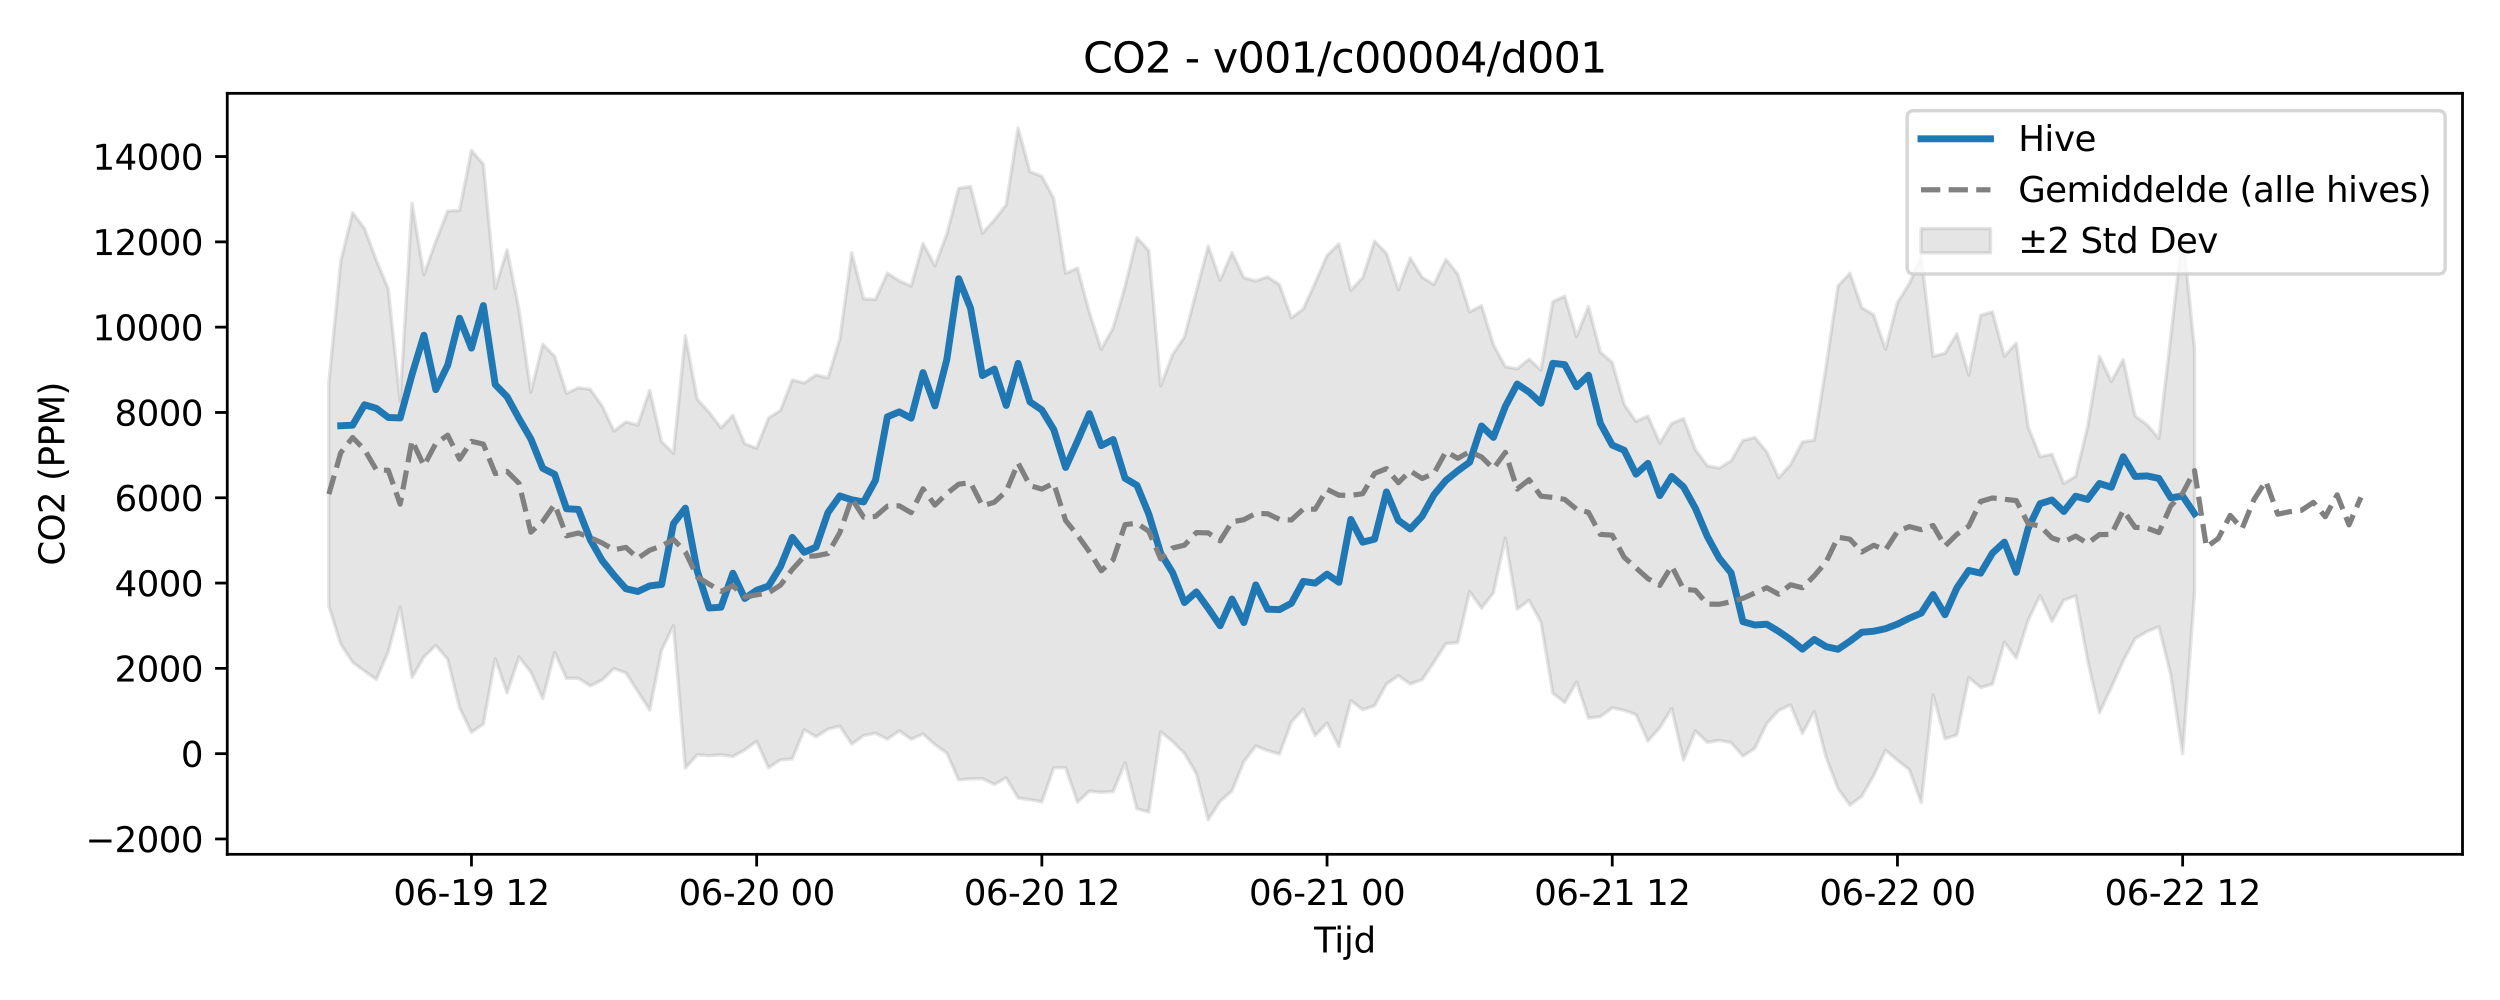 <?xml version="1.0" encoding="utf-8" standalone="no"?>
<!DOCTYPE svg PUBLIC "-//W3C//DTD SVG 1.1//EN"
  "http://www.w3.org/Graphics/SVG/1.1/DTD/svg11.dtd">
<svg xmlns:xlink="http://www.w3.org/1999/xlink" width="720pt" height="288pt" viewBox="0 0 720 288" xmlns="http://www.w3.org/2000/svg" version="1.1">
 <defs>
  <style type="text/css">*{stroke-linejoin: round; stroke-linecap: butt}</style>
 </defs>
 <g id="figure_1">
  <g id="patch_1">
   <path d="M 0 288 
L 720 288 
L 720 0 
L 0 0 
z
" style="fill: #ffffff"/>
  </g>
  <g id="axes_1">
   <g id="patch_2">
    <path d="M 65.45 246.04 
L 709.2 246.04 
L 709.2 26.88 
L 65.45 26.88 
z
" style="fill: #ffffff"/>
   </g>
   <g id="FillBetweenPolyCollection_1">
    <defs>
     <path id="m4a846b9604" d="M 94.711 -177.939 
L 94.711 -113.414 
L 98.134 -102.492 
L 101.556 -97.271 
L 104.979 -94.742 
L 108.401 -92.34 
L 111.823 -100.299 
L 115.246 -113.178 
L 118.668 -92.922 
L 122.09 -98.81 
L 125.513 -102.114 
L 128.935 -98.137 
L 132.358 -84.128 
L 135.78 -77.122 
L 139.202 -79.456 
L 142.625 -98.321 
L 146.047 -88.418 
L 149.469 -98.792 
L 152.892 -94.44 
L 156.314 -86.793 
L 159.737 -100.106 
L 163.159 -92.635 
L 166.581 -92.657 
L 170.004 -90.46 
L 173.426 -92.166 
L 176.849 -95.458 
L 180.271 -94.191 
L 183.693 -88.85 
L 187.116 -83.503 
L 190.538 -100.763 
L 193.96 -107.823 
L 197.383 -66.782 
L 200.805 -70.622 
L 204.228 -70.351 
L 207.65 -70.643 
L 211.072 -70.117 
L 214.495 -72.016 
L 217.917 -74.484 
L 221.339 -66.891 
L 224.762 -69.137 
L 228.184 -69.45 
L 231.607 -77.823 
L 235.029 -75.809 
L 238.451 -78.02 
L 241.874 -78.856 
L 245.296 -73.688 
L 248.719 -76.175 
L 252.141 -76.836 
L 255.563 -75.119 
L 258.986 -77.522 
L 262.408 -75.087 
L 265.83 -76.603 
L 269.253 -73.572 
L 272.675 -71.111 
L 276.098 -63.382 
L 279.52 -63.69 
L 282.942 -63.744 
L 286.365 -62.084 
L 289.787 -63.965 
L 293.21 -58.174 
L 296.632 -57.707 
L 300.054 -57.09 
L 303.477 -66.855 
L 306.899 -66.901 
L 310.321 -56.942 
L 313.744 -60.144 
L 317.166 -59.825 
L 320.589 -60.005 
L 324.011 -68.312 
L 327.433 -55.058 
L 330.856 -54.126 
L 334.278 -77.22 
L 337.7 -74.443 
L 341.123 -71.03 
L 344.545 -65.153 
L 347.968 -51.922 
L 351.39 -57.22 
L 354.812 -60.192 
L 358.235 -68.655 
L 361.657 -73.173 
L 365.08 -71.825 
L 368.502 -70.826 
L 371.924 -80.067 
L 375.347 -83.761 
L 378.769 -76.112 
L 382.191 -79.724 
L 385.614 -72.987 
L 389.036 -86.25 
L 392.459 -83.594 
L 395.881 -84.787 
L 399.303 -90.99 
L 402.726 -93.404 
L 406.148 -91.02 
L 409.57 -92.238 
L 412.993 -97.298 
L 416.415 -102.609 
L 419.838 -102.945 
L 423.26 -117.646 
L 426.682 -112.841 
L 430.105 -117.279 
L 433.527 -133.053 
L 436.95 -112.572 
L 440.372 -115.117 
L 443.794 -108.794 
L 447.217 -88.351 
L 450.639 -85.671 
L 454.061 -91.588 
L 457.484 -81.189 
L 460.906 -81.606 
L 464.329 -84.126 
L 467.751 -83.436 
L 471.173 -82.194 
L 474.596 -74.589 
L 478.018 -78.401 
L 481.44 -83.966 
L 484.863 -69.107 
L 488.285 -77.502 
L 491.708 -74.2 
L 495.13 -74.786 
L 498.552 -74.116 
L 501.975 -70.233 
L 505.397 -72.473 
L 508.82 -79.619 
L 512.242 -83.36 
L 515.664 -84.978 
L 519.087 -76.737 
L 522.509 -83.096 
L 525.931 -69.857 
L 529.354 -60.902 
L 532.776 -56.119 
L 536.199 -58.665 
L 539.621 -64.614 
L 543.043 -71.909 
L 546.466 -69.024 
L 549.888 -66.343 
L 553.311 -56.829 
L 556.733 -87.896 
L 560.155 -75.222 
L 563.578 -76.34 
L 567 -92.896 
L 570.422 -89.97 
L 573.845 -90.966 
L 577.267 -103.082 
L 580.69 -98.47 
L 584.112 -109.376 
L 587.534 -116.51 
L 590.957 -108.989 
L 594.379 -115.132 
L 597.801 -116.407 
L 601.224 -97.895 
L 604.646 -82.723 
L 608.069 -90.01 
L 611.491 -97.683 
L 614.913 -104.084 
L 618.336 -106.119 
L 621.758 -107.486 
L 625.181 -93.645 
L 628.603 -70.978 
L 632.025 -117.426 
L 632.025 -187.502 
L 632.025 -187.502 
L 628.603 -220.899 
L 625.181 -190.964 
L 621.758 -161.753 
L 618.336 -165.7 
L 614.913 -168.168 
L 611.491 -184.43 
L 608.069 -178.147 
L 604.646 -185.381 
L 601.224 -165.124 
L 597.801 -150.825 
L 594.379 -148.754 
L 590.957 -157.153 
L 587.534 -156.484 
L 584.112 -165 
L 580.69 -189.2 
L 577.267 -185.416 
L 573.845 -198.204 
L 570.422 -197.196 
L 567 -179.986 
L 563.578 -191.867 
L 560.155 -186.23 
L 556.733 -185.412 
L 553.311 -214.095 
L 549.888 -206.319 
L 546.466 -200.863 
L 543.043 -187.398 
L 539.621 -197.299 
L 536.199 -199.386 
L 532.776 -209.294 
L 529.354 -205.679 
L 525.931 -182.581 
L 522.509 -161.225 
L 519.087 -160.728 
L 515.664 -154.187 
L 512.242 -150.384 
L 508.82 -157.87 
L 505.397 -161.98 
L 501.975 -161.155 
L 498.552 -155.276 
L 495.13 -153.169 
L 491.708 -153.847 
L 488.285 -158.49 
L 484.863 -167.467 
L 481.44 -166.027 
L 478.018 -160.388 
L 474.596 -168.172 
L 471.173 -166.643 
L 467.751 -171.575 
L 464.329 -183.622 
L 460.906 -186.571 
L 457.484 -199.691 
L 454.061 -191.104 
L 450.639 -202.681 
L 447.217 -201.156 
L 443.794 -181.404 
L 440.372 -184.588 
L 436.95 -181.747 
L 433.527 -182.4 
L 430.105 -188.748 
L 426.682 -199.96 
L 423.26 -198.182 
L 419.838 -209.049 
L 416.415 -213.32 
L 412.993 -206.061 
L 409.57 -208.147 
L 406.148 -213.725 
L 402.726 -204.552 
L 399.303 -215.067 
L 395.881 -218.525 
L 392.459 -208.037 
L 389.036 -204.403 
L 385.614 -217.774 
L 382.191 -214.427 
L 378.769 -206.594 
L 375.347 -199.043 
L 371.924 -196.431 
L 368.502 -205.993 
L 365.08 -208.259 
L 361.657 -207.111 
L 358.235 -208 
L 354.812 -215.246 
L 351.39 -207.271 
L 347.968 -217.131 
L 344.545 -204.091 
L 341.123 -190.948 
L 337.7 -185.904 
L 334.278 -176.853 
L 330.856 -215.869 
L 327.433 -219.55 
L 324.011 -205.518 
L 320.589 -193.594 
L 317.166 -187.394 
L 313.744 -197.992 
L 310.321 -210.779 
L 306.899 -209.283 
L 303.477 -230.812 
L 300.054 -237.208 
L 296.632 -238.574 
L 293.21 -251.158 
L 289.787 -229.032 
L 286.365 -224.623 
L 282.942 -220.861 
L 279.52 -234.317 
L 276.098 -233.734 
L 272.675 -220.563 
L 269.253 -211.488 
L 265.83 -217.871 
L 262.408 -205.603 
L 258.986 -207.131 
L 255.563 -209.327 
L 252.141 -201.73 
L 248.719 -201.941 
L 245.296 -215.213 
L 241.874 -190.36 
L 238.451 -179.17 
L 235.029 -180.019 
L 231.607 -177.707 
L 228.184 -178.568 
L 224.762 -169.781 
L 221.339 -167.624 
L 217.917 -158.917 
L 214.495 -160.196 
L 211.072 -168.396 
L 207.65 -164.771 
L 204.228 -169.237 
L 200.805 -173.055 
L 197.383 -191.33 
L 193.96 -157.454 
L 190.538 -160.769 
L 187.116 -175.57 
L 183.693 -165.557 
L 180.271 -166.512 
L 176.849 -163.847 
L 173.426 -171.07 
L 170.004 -175.883 
L 166.581 -176.315 
L 163.159 -174.734 
L 159.737 -185.392 
L 156.314 -188.879 
L 152.892 -175.056 
L 149.469 -198.828 
L 146.047 -216.058 
L 142.625 -204.907 
L 139.202 -240.73 
L 135.78 -244.666 
L 132.358 -227.414 
L 128.935 -227.214 
L 125.513 -218.474 
L 122.09 -208.888 
L 118.668 -229.395 
L 115.246 -172.447 
L 111.823 -204.82 
L 108.401 -212.987 
L 104.979 -222.248 
L 101.556 -226.72 
L 98.134 -212.741 
L 94.711 -177.939 
z
" style="stroke: #808080; stroke-opacity: 0.2"/>
    </defs>
    <g clip-path="url(#p4e85229433)">
     <use xlink:href="#m4a846b9604" x="0" y="288" style="fill: #808080; fill-opacity: 0.2; stroke: #808080; stroke-opacity: 0.2"/>
    </g>
   </g>
   <g id="matplotlib.axis_1">
    <g id="xtick_1">
     <g id="line2d_1">
      <defs>
       <path id="m4091d1dd85" d="M 0 0 
L 0 3.5 
" style="stroke: #000000; stroke-width: 0.8"/>
      </defs>
      <g>
       <use xlink:href="#m4091d1dd85" x="135.78" y="246.04" style="stroke: #000000; stroke-width: 0.8"/>
      </g>
     </g>
     <g id="text_1">
      <!-- 06-19 12 -->
      <g transform="translate(113.299 260.638) scale(0.1 -0.1)">
       <defs>
        <path id="DejaVuSans-30" d="M 2034 4250 
Q 1547 4250 1301 3770 
Q 1056 3291 1056 2328 
Q 1056 1369 1301 889 
Q 1547 409 2034 409 
Q 2525 409 2770 889 
Q 3016 1369 3016 2328 
Q 3016 3291 2770 3770 
Q 2525 4250 2034 4250 
z
M 2034 4750 
Q 2819 4750 3233 4129 
Q 3647 3509 3647 2328 
Q 3647 1150 3233 529 
Q 2819 -91 2034 -91 
Q 1250 -91 836 529 
Q 422 1150 422 2328 
Q 422 3509 836 4129 
Q 1250 4750 2034 4750 
z
" transform="scale(0.016)"/>
        <path id="DejaVuSans-36" d="M 2113 2584 
Q 1688 2584 1439 2293 
Q 1191 2003 1191 1497 
Q 1191 994 1439 701 
Q 1688 409 2113 409 
Q 2538 409 2786 701 
Q 3034 994 3034 1497 
Q 3034 2003 2786 2293 
Q 2538 2584 2113 2584 
z
M 3366 4563 
L 3366 3988 
Q 3128 4100 2886 4159 
Q 2644 4219 2406 4219 
Q 1781 4219 1451 3797 
Q 1122 3375 1075 2522 
Q 1259 2794 1537 2939 
Q 1816 3084 2150 3084 
Q 2853 3084 3261 2657 
Q 3669 2231 3669 1497 
Q 3669 778 3244 343 
Q 2819 -91 2113 -91 
Q 1303 -91 875 529 
Q 447 1150 447 2328 
Q 447 3434 972 4092 
Q 1497 4750 2381 4750 
Q 2619 4750 2861 4703 
Q 3103 4656 3366 4563 
z
" transform="scale(0.016)"/>
        <path id="DejaVuSans-2d" d="M 313 2009 
L 1997 2009 
L 1997 1497 
L 313 1497 
L 313 2009 
z
" transform="scale(0.016)"/>
        <path id="DejaVuSans-31" d="M 794 531 
L 1825 531 
L 1825 4091 
L 703 3866 
L 703 4441 
L 1819 4666 
L 2450 4666 
L 2450 531 
L 3481 531 
L 3481 0 
L 794 0 
L 794 531 
z
" transform="scale(0.016)"/>
        <path id="DejaVuSans-39" d="M 703 97 
L 703 672 
Q 941 559 1184 500 
Q 1428 441 1663 441 
Q 2288 441 2617 861 
Q 2947 1281 2994 2138 
Q 2813 1869 2534 1725 
Q 2256 1581 1919 1581 
Q 1219 1581 811 2004 
Q 403 2428 403 3163 
Q 403 3881 828 4315 
Q 1253 4750 1959 4750 
Q 2769 4750 3195 4129 
Q 3622 3509 3622 2328 
Q 3622 1225 3098 567 
Q 2575 -91 1691 -91 
Q 1453 -91 1209 -44 
Q 966 3 703 97 
z
M 1959 2075 
Q 2384 2075 2632 2365 
Q 2881 2656 2881 3163 
Q 2881 3666 2632 3958 
Q 2384 4250 1959 4250 
Q 1534 4250 1286 3958 
Q 1038 3666 1038 3163 
Q 1038 2656 1286 2365 
Q 1534 2075 1959 2075 
z
" transform="scale(0.016)"/>
        <path id="DejaVuSans-20" transform="scale(0.016)"/>
        <path id="DejaVuSans-32" d="M 1228 531 
L 3431 531 
L 3431 0 
L 469 0 
L 469 531 
Q 828 903 1448 1529 
Q 2069 2156 2228 2338 
Q 2531 2678 2651 2914 
Q 2772 3150 2772 3378 
Q 2772 3750 2511 3984 
Q 2250 4219 1831 4219 
Q 1534 4219 1204 4116 
Q 875 4013 500 3803 
L 500 4441 
Q 881 4594 1212 4672 
Q 1544 4750 1819 4750 
Q 2544 4750 2975 4387 
Q 3406 4025 3406 3419 
Q 3406 3131 3298 2873 
Q 3191 2616 2906 2266 
Q 2828 2175 2409 1742 
Q 1991 1309 1228 531 
z
" transform="scale(0.016)"/>
       </defs>
       <use xlink:href="#DejaVuSans-30"/>
       <use xlink:href="#DejaVuSans-36" transform="translate(63.623 0)"/>
       <use xlink:href="#DejaVuSans-2d" transform="translate(127.246 0)"/>
       <use xlink:href="#DejaVuSans-31" transform="translate(163.33 0)"/>
       <use xlink:href="#DejaVuSans-39" transform="translate(226.953 0)"/>
       <use xlink:href="#DejaVuSans-20" transform="translate(290.576 0)"/>
       <use xlink:href="#DejaVuSans-31" transform="translate(322.363 0)"/>
       <use xlink:href="#DejaVuSans-32" transform="translate(385.986 0)"/>
      </g>
     </g>
    </g>
    <g id="xtick_2">
     <g id="line2d_2">
      <g>
       <use xlink:href="#m4091d1dd85" x="217.917" y="246.04" style="stroke: #000000; stroke-width: 0.8"/>
      </g>
     </g>
     <g id="text_2">
      <!-- 06-20 00 -->
      <g transform="translate(195.437 260.638) scale(0.1 -0.1)">
       <use xlink:href="#DejaVuSans-30"/>
       <use xlink:href="#DejaVuSans-36" transform="translate(63.623 0)"/>
       <use xlink:href="#DejaVuSans-2d" transform="translate(127.246 0)"/>
       <use xlink:href="#DejaVuSans-32" transform="translate(163.33 0)"/>
       <use xlink:href="#DejaVuSans-30" transform="translate(226.953 0)"/>
       <use xlink:href="#DejaVuSans-20" transform="translate(290.576 0)"/>
       <use xlink:href="#DejaVuSans-30" transform="translate(322.363 0)"/>
       <use xlink:href="#DejaVuSans-30" transform="translate(385.986 0)"/>
      </g>
     </g>
    </g>
    <g id="xtick_3">
     <g id="line2d_3">
      <g>
       <use xlink:href="#m4091d1dd85" x="300.054" y="246.04" style="stroke: #000000; stroke-width: 0.8"/>
      </g>
     </g>
     <g id="text_3">
      <!-- 06-20 12 -->
      <g transform="translate(277.574 260.638) scale(0.1 -0.1)">
       <use xlink:href="#DejaVuSans-30"/>
       <use xlink:href="#DejaVuSans-36" transform="translate(63.623 0)"/>
       <use xlink:href="#DejaVuSans-2d" transform="translate(127.246 0)"/>
       <use xlink:href="#DejaVuSans-32" transform="translate(163.33 0)"/>
       <use xlink:href="#DejaVuSans-30" transform="translate(226.953 0)"/>
       <use xlink:href="#DejaVuSans-20" transform="translate(290.576 0)"/>
       <use xlink:href="#DejaVuSans-31" transform="translate(322.363 0)"/>
       <use xlink:href="#DejaVuSans-32" transform="translate(385.986 0)"/>
      </g>
     </g>
    </g>
    <g id="xtick_4">
     <g id="line2d_4">
      <g>
       <use xlink:href="#m4091d1dd85" x="382.191" y="246.04" style="stroke: #000000; stroke-width: 0.8"/>
      </g>
     </g>
     <g id="text_4">
      <!-- 06-21 00 -->
      <g transform="translate(359.711 260.638) scale(0.1 -0.1)">
       <use xlink:href="#DejaVuSans-30"/>
       <use xlink:href="#DejaVuSans-36" transform="translate(63.623 0)"/>
       <use xlink:href="#DejaVuSans-2d" transform="translate(127.246 0)"/>
       <use xlink:href="#DejaVuSans-32" transform="translate(163.33 0)"/>
       <use xlink:href="#DejaVuSans-31" transform="translate(226.953 0)"/>
       <use xlink:href="#DejaVuSans-20" transform="translate(290.576 0)"/>
       <use xlink:href="#DejaVuSans-30" transform="translate(322.363 0)"/>
       <use xlink:href="#DejaVuSans-30" transform="translate(385.986 0)"/>
      </g>
     </g>
    </g>
    <g id="xtick_5">
     <g id="line2d_5">
      <g>
       <use xlink:href="#m4091d1dd85" x="464.329" y="246.04" style="stroke: #000000; stroke-width: 0.8"/>
      </g>
     </g>
     <g id="text_5">
      <!-- 06-21 12 -->
      <g transform="translate(441.848 260.638) scale(0.1 -0.1)">
       <use xlink:href="#DejaVuSans-30"/>
       <use xlink:href="#DejaVuSans-36" transform="translate(63.623 0)"/>
       <use xlink:href="#DejaVuSans-2d" transform="translate(127.246 0)"/>
       <use xlink:href="#DejaVuSans-32" transform="translate(163.33 0)"/>
       <use xlink:href="#DejaVuSans-31" transform="translate(226.953 0)"/>
       <use xlink:href="#DejaVuSans-20" transform="translate(290.576 0)"/>
       <use xlink:href="#DejaVuSans-31" transform="translate(322.363 0)"/>
       <use xlink:href="#DejaVuSans-32" transform="translate(385.986 0)"/>
      </g>
     </g>
    </g>
    <g id="xtick_6">
     <g id="line2d_6">
      <g>
       <use xlink:href="#m4091d1dd85" x="546.466" y="246.04" style="stroke: #000000; stroke-width: 0.8"/>
      </g>
     </g>
     <g id="text_6">
      <!-- 06-22 00 -->
      <g transform="translate(523.985 260.638) scale(0.1 -0.1)">
       <use xlink:href="#DejaVuSans-30"/>
       <use xlink:href="#DejaVuSans-36" transform="translate(63.623 0)"/>
       <use xlink:href="#DejaVuSans-2d" transform="translate(127.246 0)"/>
       <use xlink:href="#DejaVuSans-32" transform="translate(163.33 0)"/>
       <use xlink:href="#DejaVuSans-32" transform="translate(226.953 0)"/>
       <use xlink:href="#DejaVuSans-20" transform="translate(290.576 0)"/>
       <use xlink:href="#DejaVuSans-30" transform="translate(322.363 0)"/>
       <use xlink:href="#DejaVuSans-30" transform="translate(385.986 0)"/>
      </g>
     </g>
    </g>
    <g id="xtick_7">
     <g id="line2d_7">
      <g>
       <use xlink:href="#m4091d1dd85" x="628.603" y="246.04" style="stroke: #000000; stroke-width: 0.8"/>
      </g>
     </g>
     <g id="text_7">
      <!-- 06-22 12 -->
      <g transform="translate(606.122 260.638) scale(0.1 -0.1)">
       <use xlink:href="#DejaVuSans-30"/>
       <use xlink:href="#DejaVuSans-36" transform="translate(63.623 0)"/>
       <use xlink:href="#DejaVuSans-2d" transform="translate(127.246 0)"/>
       <use xlink:href="#DejaVuSans-32" transform="translate(163.33 0)"/>
       <use xlink:href="#DejaVuSans-32" transform="translate(226.953 0)"/>
       <use xlink:href="#DejaVuSans-20" transform="translate(290.576 0)"/>
       <use xlink:href="#DejaVuSans-31" transform="translate(322.363 0)"/>
       <use xlink:href="#DejaVuSans-32" transform="translate(385.986 0)"/>
      </g>
     </g>
    </g>
    <g id="text_8">
     <!-- Tijd -->
     <g transform="translate(378.475 274.317) scale(0.1 -0.1)">
      <defs>
       <path id="DejaVuSans-54" d="M -19 4666 
L 3928 4666 
L 3928 4134 
L 2272 4134 
L 2272 0 
L 1638 0 
L 1638 4134 
L -19 4134 
L -19 4666 
z
" transform="scale(0.016)"/>
       <path id="DejaVuSans-69" d="M 603 3500 
L 1178 3500 
L 1178 0 
L 603 0 
L 603 3500 
z
M 603 4863 
L 1178 4863 
L 1178 4134 
L 603 4134 
L 603 4863 
z
" transform="scale(0.016)"/>
       <path id="DejaVuSans-6a" d="M 603 3500 
L 1178 3500 
L 1178 -63 
Q 1178 -731 923 -1031 
Q 669 -1331 103 -1331 
L -116 -1331 
L -116 -844 
L 38 -844 
Q 366 -844 484 -692 
Q 603 -541 603 -63 
L 603 3500 
z
M 603 4863 
L 1178 4863 
L 1178 4134 
L 603 4134 
L 603 4863 
z
" transform="scale(0.016)"/>
       <path id="DejaVuSans-64" d="M 2906 2969 
L 2906 4863 
L 3481 4863 
L 3481 0 
L 2906 0 
L 2906 525 
Q 2725 213 2448 61 
Q 2172 -91 1784 -91 
Q 1150 -91 751 415 
Q 353 922 353 1747 
Q 353 2572 751 3078 
Q 1150 3584 1784 3584 
Q 2172 3584 2448 3432 
Q 2725 3281 2906 2969 
z
M 947 1747 
Q 947 1113 1208 752 
Q 1469 391 1925 391 
Q 2381 391 2643 752 
Q 2906 1113 2906 1747 
Q 2906 2381 2643 2742 
Q 2381 3103 1925 3103 
Q 1469 3103 1208 2742 
Q 947 2381 947 1747 
z
" transform="scale(0.016)"/>
      </defs>
      <use xlink:href="#DejaVuSans-54"/>
      <use xlink:href="#DejaVuSans-69" transform="translate(57.959 0)"/>
      <use xlink:href="#DejaVuSans-6a" transform="translate(85.742 0)"/>
      <use xlink:href="#DejaVuSans-64" transform="translate(113.525 0)"/>
     </g>
    </g>
   </g>
   <g id="matplotlib.axis_2">
    <g id="ytick_1">
     <g id="line2d_8">
      <defs>
       <path id="m18007625ba" d="M 0 0 
L -3.5 0 
" style="stroke: #000000; stroke-width: 0.8"/>
      </defs>
      <g>
       <use xlink:href="#m18007625ba" x="65.45" y="241.622" style="stroke: #000000; stroke-width: 0.8"/>
      </g>
     </g>
     <g id="text_9">
      <!-- −2000 -->
      <g transform="translate(24.62 245.421) scale(0.1 -0.1)">
       <defs>
        <path id="DejaVuSans-2212" d="M 678 2272 
L 4684 2272 
L 4684 1741 
L 678 1741 
L 678 2272 
z
" transform="scale(0.016)"/>
       </defs>
       <use xlink:href="#DejaVuSans-2212"/>
       <use xlink:href="#DejaVuSans-32" transform="translate(83.789 0)"/>
       <use xlink:href="#DejaVuSans-30" transform="translate(147.412 0)"/>
       <use xlink:href="#DejaVuSans-30" transform="translate(211.035 0)"/>
       <use xlink:href="#DejaVuSans-30" transform="translate(274.658 0)"/>
      </g>
     </g>
    </g>
    <g id="ytick_2">
     <g id="line2d_9">
      <g>
       <use xlink:href="#m18007625ba" x="65.45" y="217.055" style="stroke: #000000; stroke-width: 0.8"/>
      </g>
     </g>
     <g id="text_10">
      <!-- 0 -->
      <g transform="translate(52.087 220.854) scale(0.1 -0.1)">
       <use xlink:href="#DejaVuSans-30"/>
      </g>
     </g>
    </g>
    <g id="ytick_3">
     <g id="line2d_10">
      <g>
       <use xlink:href="#m18007625ba" x="65.45" y="192.488" style="stroke: #000000; stroke-width: 0.8"/>
      </g>
     </g>
     <g id="text_11">
      <!-- 2000 -->
      <g transform="translate(33 196.288) scale(0.1 -0.1)">
       <use xlink:href="#DejaVuSans-32"/>
       <use xlink:href="#DejaVuSans-30" transform="translate(63.623 0)"/>
       <use xlink:href="#DejaVuSans-30" transform="translate(127.246 0)"/>
       <use xlink:href="#DejaVuSans-30" transform="translate(190.869 0)"/>
      </g>
     </g>
    </g>
    <g id="ytick_4">
     <g id="line2d_11">
      <g>
       <use xlink:href="#m18007625ba" x="65.45" y="167.922" style="stroke: #000000; stroke-width: 0.8"/>
      </g>
     </g>
     <g id="text_12">
      <!-- 4000 -->
      <g transform="translate(33 171.721) scale(0.1 -0.1)">
       <defs>
        <path id="DejaVuSans-34" d="M 2419 4116 
L 825 1625 
L 2419 1625 
L 2419 4116 
z
M 2253 4666 
L 3047 4666 
L 3047 1625 
L 3713 1625 
L 3713 1100 
L 3047 1100 
L 3047 0 
L 2419 0 
L 2419 1100 
L 313 1100 
L 313 1709 
L 2253 4666 
z
" transform="scale(0.016)"/>
       </defs>
       <use xlink:href="#DejaVuSans-34"/>
       <use xlink:href="#DejaVuSans-30" transform="translate(63.623 0)"/>
       <use xlink:href="#DejaVuSans-30" transform="translate(127.246 0)"/>
       <use xlink:href="#DejaVuSans-30" transform="translate(190.869 0)"/>
      </g>
     </g>
    </g>
    <g id="ytick_5">
     <g id="line2d_12">
      <g>
       <use xlink:href="#m18007625ba" x="65.45" y="143.355" style="stroke: #000000; stroke-width: 0.8"/>
      </g>
     </g>
     <g id="text_13">
      <!-- 6000 -->
      <g transform="translate(33 147.154) scale(0.1 -0.1)">
       <use xlink:href="#DejaVuSans-36"/>
       <use xlink:href="#DejaVuSans-30" transform="translate(63.623 0)"/>
       <use xlink:href="#DejaVuSans-30" transform="translate(127.246 0)"/>
       <use xlink:href="#DejaVuSans-30" transform="translate(190.869 0)"/>
      </g>
     </g>
    </g>
    <g id="ytick_6">
     <g id="line2d_13">
      <g>
       <use xlink:href="#m18007625ba" x="65.45" y="118.788" style="stroke: #000000; stroke-width: 0.8"/>
      </g>
     </g>
     <g id="text_14">
      <!-- 8000 -->
      <g transform="translate(33 122.587) scale(0.1 -0.1)">
       <defs>
        <path id="DejaVuSans-38" d="M 2034 2216 
Q 1584 2216 1326 1975 
Q 1069 1734 1069 1313 
Q 1069 891 1326 650 
Q 1584 409 2034 409 
Q 2484 409 2743 651 
Q 3003 894 3003 1313 
Q 3003 1734 2745 1975 
Q 2488 2216 2034 2216 
z
M 1403 2484 
Q 997 2584 770 2862 
Q 544 3141 544 3541 
Q 544 4100 942 4425 
Q 1341 4750 2034 4750 
Q 2731 4750 3128 4425 
Q 3525 4100 3525 3541 
Q 3525 3141 3298 2862 
Q 3072 2584 2669 2484 
Q 3125 2378 3379 2068 
Q 3634 1759 3634 1313 
Q 3634 634 3220 271 
Q 2806 -91 2034 -91 
Q 1263 -91 848 271 
Q 434 634 434 1313 
Q 434 1759 690 2068 
Q 947 2378 1403 2484 
z
M 1172 3481 
Q 1172 3119 1398 2916 
Q 1625 2713 2034 2713 
Q 2441 2713 2670 2916 
Q 2900 3119 2900 3481 
Q 2900 3844 2670 4047 
Q 2441 4250 2034 4250 
Q 1625 4250 1398 4047 
Q 1172 3844 1172 3481 
z
" transform="scale(0.016)"/>
       </defs>
       <use xlink:href="#DejaVuSans-38"/>
       <use xlink:href="#DejaVuSans-30" transform="translate(63.623 0)"/>
       <use xlink:href="#DejaVuSans-30" transform="translate(127.246 0)"/>
       <use xlink:href="#DejaVuSans-30" transform="translate(190.869 0)"/>
      </g>
     </g>
    </g>
    <g id="ytick_7">
     <g id="line2d_14">
      <g>
       <use xlink:href="#m18007625ba" x="65.45" y="94.221" style="stroke: #000000; stroke-width: 0.8"/>
      </g>
     </g>
     <g id="text_15">
      <!-- 10000 -->
      <g transform="translate(26.637 98.02) scale(0.1 -0.1)">
       <use xlink:href="#DejaVuSans-31"/>
       <use xlink:href="#DejaVuSans-30" transform="translate(63.623 0)"/>
       <use xlink:href="#DejaVuSans-30" transform="translate(127.246 0)"/>
       <use xlink:href="#DejaVuSans-30" transform="translate(190.869 0)"/>
       <use xlink:href="#DejaVuSans-30" transform="translate(254.492 0)"/>
      </g>
     </g>
    </g>
    <g id="ytick_8">
     <g id="line2d_15">
      <g>
       <use xlink:href="#m18007625ba" x="65.45" y="69.654" style="stroke: #000000; stroke-width: 0.8"/>
      </g>
     </g>
     <g id="text_16">
      <!-- 12000 -->
      <g transform="translate(26.637 73.454) scale(0.1 -0.1)">
       <use xlink:href="#DejaVuSans-31"/>
       <use xlink:href="#DejaVuSans-32" transform="translate(63.623 0)"/>
       <use xlink:href="#DejaVuSans-30" transform="translate(127.246 0)"/>
       <use xlink:href="#DejaVuSans-30" transform="translate(190.869 0)"/>
       <use xlink:href="#DejaVuSans-30" transform="translate(254.492 0)"/>
      </g>
     </g>
    </g>
    <g id="ytick_9">
     <g id="line2d_16">
      <g>
       <use xlink:href="#m18007625ba" x="65.45" y="45.088" style="stroke: #000000; stroke-width: 0.8"/>
      </g>
     </g>
     <g id="text_17">
      <!-- 14000 -->
      <g transform="translate(26.637 48.887) scale(0.1 -0.1)">
       <use xlink:href="#DejaVuSans-31"/>
       <use xlink:href="#DejaVuSans-34" transform="translate(63.623 0)"/>
       <use xlink:href="#DejaVuSans-30" transform="translate(127.246 0)"/>
       <use xlink:href="#DejaVuSans-30" transform="translate(190.869 0)"/>
       <use xlink:href="#DejaVuSans-30" transform="translate(254.492 0)"/>
      </g>
     </g>
    </g>
    <g id="text_18">
     <!-- CO2 (PPM) -->
     <g transform="translate(18.541 162.903) rotate(-90) scale(0.1 -0.1)">
      <defs>
       <path id="DejaVuSans-43" d="M 4122 4306 
L 4122 3641 
Q 3803 3938 3442 4084 
Q 3081 4231 2675 4231 
Q 1875 4231 1450 3742 
Q 1025 3253 1025 2328 
Q 1025 1406 1450 917 
Q 1875 428 2675 428 
Q 3081 428 3442 575 
Q 3803 722 4122 1019 
L 4122 359 
Q 3791 134 3420 21 
Q 3050 -91 2638 -91 
Q 1578 -91 968 557 
Q 359 1206 359 2328 
Q 359 3453 968 4101 
Q 1578 4750 2638 4750 
Q 3056 4750 3426 4639 
Q 3797 4528 4122 4306 
z
" transform="scale(0.016)"/>
       <path id="DejaVuSans-4f" d="M 2522 4238 
Q 1834 4238 1429 3725 
Q 1025 3213 1025 2328 
Q 1025 1447 1429 934 
Q 1834 422 2522 422 
Q 3209 422 3611 934 
Q 4013 1447 4013 2328 
Q 4013 3213 3611 3725 
Q 3209 4238 2522 4238 
z
M 2522 4750 
Q 3503 4750 4090 4092 
Q 4678 3434 4678 2328 
Q 4678 1225 4090 567 
Q 3503 -91 2522 -91 
Q 1538 -91 948 565 
Q 359 1222 359 2328 
Q 359 3434 948 4092 
Q 1538 4750 2522 4750 
z
" transform="scale(0.016)"/>
       <path id="DejaVuSans-28" d="M 1984 4856 
Q 1566 4138 1362 3434 
Q 1159 2731 1159 2009 
Q 1159 1288 1364 580 
Q 1569 -128 1984 -844 
L 1484 -844 
Q 1016 -109 783 600 
Q 550 1309 550 2009 
Q 550 2706 781 3412 
Q 1013 4119 1484 4856 
L 1984 4856 
z
" transform="scale(0.016)"/>
       <path id="DejaVuSans-50" d="M 1259 4147 
L 1259 2394 
L 2053 2394 
Q 2494 2394 2734 2622 
Q 2975 2850 2975 3272 
Q 2975 3691 2734 3919 
Q 2494 4147 2053 4147 
L 1259 4147 
z
M 628 4666 
L 2053 4666 
Q 2838 4666 3239 4311 
Q 3641 3956 3641 3272 
Q 3641 2581 3239 2228 
Q 2838 1875 2053 1875 
L 1259 1875 
L 1259 0 
L 628 0 
L 628 4666 
z
" transform="scale(0.016)"/>
       <path id="DejaVuSans-4d" d="M 628 4666 
L 1569 4666 
L 2759 1491 
L 3956 4666 
L 4897 4666 
L 4897 0 
L 4281 0 
L 4281 4097 
L 3078 897 
L 2444 897 
L 1241 4097 
L 1241 0 
L 628 0 
L 628 4666 
z
" transform="scale(0.016)"/>
       <path id="DejaVuSans-29" d="M 513 4856 
L 1013 4856 
Q 1481 4119 1714 3412 
Q 1947 2706 1947 2009 
Q 1947 1309 1714 600 
Q 1481 -109 1013 -844 
L 513 -844 
Q 928 -128 1133 580 
Q 1338 1288 1338 2009 
Q 1338 2731 1133 3434 
Q 928 4138 513 4856 
z
" transform="scale(0.016)"/>
      </defs>
      <use xlink:href="#DejaVuSans-43"/>
      <use xlink:href="#DejaVuSans-4f" transform="translate(69.824 0)"/>
      <use xlink:href="#DejaVuSans-32" transform="translate(148.535 0)"/>
      <use xlink:href="#DejaVuSans-20" transform="translate(212.158 0)"/>
      <use xlink:href="#DejaVuSans-28" transform="translate(243.945 0)"/>
      <use xlink:href="#DejaVuSans-50" transform="translate(282.959 0)"/>
      <use xlink:href="#DejaVuSans-50" transform="translate(343.262 0)"/>
      <use xlink:href="#DejaVuSans-4d" transform="translate(403.564 0)"/>
      <use xlink:href="#DejaVuSans-29" transform="translate(489.844 0)"/>
     </g>
    </g>
   </g>
   <g id="line2d_17">
    <path d="M 98.134 122.616 
L 101.556 122.455 
L 104.979 116.573 
L 108.401 117.617 
L 111.823 120.237 
L 115.246 120.368 
L 118.668 107.839 
L 122.09 96.549 
L 125.513 112.221 
L 128.935 105.17 
L 132.358 91.654 
L 135.78 100.256 
L 139.202 88.002 
L 142.625 110.747 
L 146.047 114.28 
L 149.469 120.54 
L 152.892 126.424 
L 156.314 134.875 
L 159.737 136.599 
L 163.159 146.52 
L 166.581 146.708 
L 170.004 155.442 
L 173.426 161.428 
L 176.849 165.702 
L 180.271 169.572 
L 183.693 170.346 
L 187.116 168.736 
L 190.538 168.319 
L 193.96 150.799 
L 197.383 146.352 
L 200.805 164.474 
L 204.228 175.103 
L 207.65 174.878 
L 211.072 165.084 
L 214.495 172.356 
L 217.917 170.006 
L 221.339 168.781 
L 224.762 163.213 
L 228.184 154.778 
L 231.607 159.053 
L 235.029 157.563 
L 238.451 147.617 
L 241.874 142.827 
L 245.296 143.94 
L 248.719 144.563 
L 252.141 138.31 
L 255.563 120.049 
L 258.986 118.62 
L 262.408 120.426 
L 265.83 107.307 
L 269.253 116.888 
L 272.675 103.598 
L 276.098 80.271 
L 279.52 88.751 
L 282.942 108.167 
L 286.365 106.3 
L 289.787 116.765 
L 293.21 104.65 
L 296.632 115.734 
L 300.054 118.076 
L 303.477 123.697 
L 306.899 134.63 
L 310.321 127.022 
L 313.744 119.136 
L 317.166 128.345 
L 320.589 126.584 
L 324.011 137.745 
L 327.433 139.772 
L 330.856 148.068 
L 334.278 159.356 
L 337.7 164.896 
L 341.123 173.531 
L 344.545 170.472 
L 347.968 175.197 
L 351.39 180.217 
L 354.812 172.52 
L 358.235 179.288 
L 361.657 168.458 
L 365.08 175.459 
L 368.502 175.562 
L 371.924 173.732 
L 375.347 167.443 
L 378.769 167.93 
L 382.191 165.354 
L 385.614 167.7 
L 389.036 149.601 
L 392.459 156.15 
L 395.881 155.274 
L 399.303 141.672 
L 402.726 149.865 
L 406.148 152.346 
L 409.57 148.661 
L 412.993 142.466 
L 416.415 138.368 
L 419.838 135.592 
L 423.26 133.11 
L 426.682 122.686 
L 430.105 125.962 
L 433.527 117.068 
L 436.95 110.611 
L 440.372 112.921 
L 443.794 116.11 
L 447.217 104.633 
L 450.639 105.018 
L 454.061 111.385 
L 457.484 108.065 
L 460.906 121.924 
L 464.329 128.193 
L 467.751 129.663 
L 471.173 136.554 
L 474.596 133.454 
L 478.018 142.724 
L 481.44 137.221 
L 484.863 140.247 
L 488.285 146.422 
L 491.708 154.5 
L 495.13 160.764 
L 498.552 164.982 
L 501.975 179.042 
L 505.397 180 
L 508.82 179.771 
L 512.242 181.83 
L 515.664 184.197 
L 519.087 186.969 
L 522.509 184.168 
L 525.931 186.244 
L 529.354 186.99 
L 532.776 184.668 
L 536.199 182.088 
L 539.621 181.794 
L 543.043 181.053 
L 546.466 179.75 
L 549.888 178.039 
L 553.311 176.573 
L 556.733 171.242 
L 560.155 177.036 
L 563.578 169.334 
L 567 164.282 
L 570.422 165.064 
L 573.845 159.274 
L 577.267 156.138 
L 580.69 164.838 
L 584.112 152.146 
L 587.534 145.07 
L 590.957 143.994 
L 594.379 147.31 
L 597.801 142.913 
L 601.224 143.83 
L 604.646 139.24 
L 608.069 140.325 
L 611.491 131.546 
L 614.913 137.221 
L 618.336 137.062 
L 621.758 137.782 
L 625.181 143.355 
L 628.603 142.884 
L 632.025 147.924 
L 632.025 147.924 
" clip-path="url(#p4e85229433)" style="fill: none; stroke: #1f77b4; stroke-width: 2; stroke-linecap: square"/>
   </g>
   <g id="line2d_18">
    <path d="M 94.711 142.323 
L 98.134 130.384 
L 101.556 126.005 
L 104.979 129.505 
L 108.401 135.337 
L 111.823 135.441 
L 115.246 145.187 
L 118.668 126.842 
L 122.09 134.151 
L 125.513 127.706 
L 128.935 125.325 
L 132.358 132.229 
L 135.78 127.106 
L 139.202 127.907 
L 142.625 136.386 
L 146.047 135.762 
L 149.469 139.19 
L 152.892 153.252 
L 156.314 150.164 
L 159.737 145.251 
L 163.159 154.315 
L 166.581 153.514 
L 170.004 154.829 
L 173.426 156.382 
L 176.849 158.348 
L 180.271 157.649 
L 183.693 160.797 
L 187.116 158.463 
L 190.538 157.234 
L 193.96 155.361 
L 197.383 158.944 
L 200.805 166.162 
L 207.65 170.293 
L 211.072 168.743 
L 214.495 171.894 
L 221.339 170.743 
L 224.762 168.541 
L 228.184 163.991 
L 231.607 160.235 
L 235.029 160.086 
L 238.451 159.405 
L 241.874 153.392 
L 245.296 143.55 
L 248.719 148.942 
L 252.141 148.717 
L 255.563 145.777 
L 258.986 145.673 
L 262.408 147.655 
L 265.83 140.763 
L 269.253 145.47 
L 272.675 142.163 
L 276.098 139.442 
L 279.52 138.997 
L 282.942 145.697 
L 286.365 144.646 
L 289.787 141.501 
L 293.21 133.334 
L 296.632 139.86 
L 300.054 140.851 
L 303.477 139.167 
L 306.899 149.908 
L 310.321 154.139 
L 313.744 158.932 
L 317.166 164.39 
L 320.589 161.201 
L 324.011 151.085 
L 327.433 150.696 
L 330.856 153.002 
L 334.278 160.964 
L 337.7 157.827 
L 341.123 157.011 
L 344.545 153.378 
L 347.968 153.474 
L 351.39 155.754 
L 354.812 150.281 
L 358.235 149.673 
L 361.657 147.858 
L 365.08 147.958 
L 368.502 149.59 
L 371.924 149.751 
L 375.347 146.598 
L 378.769 146.647 
L 382.191 140.924 
L 385.614 142.619 
L 389.036 142.673 
L 392.459 142.184 
L 395.881 136.344 
L 399.303 134.972 
L 402.726 139.022 
L 406.148 135.628 
L 409.57 137.808 
L 412.993 136.321 
L 416.415 130.036 
L 419.838 132.003 
L 423.26 130.086 
L 426.682 131.6 
L 430.105 134.986 
L 433.527 130.274 
L 436.95 140.841 
L 440.372 138.148 
L 443.794 142.901 
L 447.217 143.247 
L 450.639 143.824 
L 454.061 146.654 
L 457.484 147.56 
L 460.906 153.912 
L 464.329 154.126 
L 467.751 160.495 
L 474.596 166.62 
L 478.018 168.605 
L 481.44 163.003 
L 484.863 169.713 
L 488.285 170.004 
L 491.708 173.976 
L 495.13 174.023 
L 498.552 173.304 
L 501.975 172.306 
L 508.82 169.256 
L 512.242 171.128 
L 515.664 168.418 
L 519.087 169.267 
L 522.509 165.839 
L 525.931 161.781 
L 529.354 154.709 
L 532.776 155.293 
L 536.199 158.974 
L 539.621 157.044 
L 543.043 158.346 
L 546.466 153.056 
L 549.888 151.669 
L 553.311 152.538 
L 556.733 151.346 
L 560.155 157.274 
L 563.578 153.896 
L 567 151.559 
L 570.422 144.417 
L 573.845 143.415 
L 580.69 144.165 
L 584.112 150.812 
L 587.534 151.503 
L 590.957 154.929 
L 594.379 156.057 
L 597.801 154.384 
L 601.224 156.491 
L 604.646 153.948 
L 608.069 153.922 
L 611.491 146.944 
L 614.913 151.874 
L 618.336 152.09 
L 621.758 153.38 
L 625.181 145.695 
L 628.603 142.062 
L 632.025 135.536 
L 635.448 157.567 
L 638.87 155.069 
L 642.292 148.428 
L 645.715 152.26 
L 649.137 143.865 
L 652.56 138.568 
L 655.982 148.088 
L 659.404 147.371 
L 662.827 146.966 
L 666.249 144.677 
L 669.671 148.809 
L 673.094 142.52 
L 676.516 151.159 
L 679.939 143.232 
L 679.939 143.232 
" clip-path="url(#p4e85229433)" style="fill: none; stroke-dasharray: 5.55,2.4; stroke-dashoffset: 0; stroke: #808080; stroke-width: 1.5"/>
   </g>
   <g id="patch_3">
    <path d="M 65.45 246.04 
L 65.45 26.88 
" style="fill: none; stroke: #000000; stroke-width: 0.8; stroke-linejoin: miter; stroke-linecap: square"/>
   </g>
   <g id="patch_4">
    <path d="M 709.2 246.04 
L 709.2 26.88 
" style="fill: none; stroke: #000000; stroke-width: 0.8; stroke-linejoin: miter; stroke-linecap: square"/>
   </g>
   <g id="patch_5">
    <path d="M 65.45 246.04 
L 709.2 246.04 
" style="fill: none; stroke: #000000; stroke-width: 0.8; stroke-linejoin: miter; stroke-linecap: square"/>
   </g>
   <g id="patch_6">
    <path d="M 65.45 26.88 
L 709.2 26.88 
" style="fill: none; stroke: #000000; stroke-width: 0.8; stroke-linejoin: miter; stroke-linecap: square"/>
   </g>
   <g id="text_19">
    <!-- CO2 - v001/c00004/d001 -->
    <g transform="translate(311.922 20.88) scale(0.12 -0.12)">
     <defs>
      <path id="DejaVuSans-76" d="M 191 3500 
L 800 3500 
L 1894 563 
L 2988 3500 
L 3597 3500 
L 2284 0 
L 1503 0 
L 191 3500 
z
" transform="scale(0.016)"/>
      <path id="DejaVuSans-2f" d="M 1625 4666 
L 2156 4666 
L 531 -594 
L 0 -594 
L 1625 4666 
z
" transform="scale(0.016)"/>
      <path id="DejaVuSans-63" d="M 3122 3366 
L 3122 2828 
Q 2878 2963 2633 3030 
Q 2388 3097 2138 3097 
Q 1578 3097 1268 2742 
Q 959 2388 959 1747 
Q 959 1106 1268 751 
Q 1578 397 2138 397 
Q 2388 397 2633 464 
Q 2878 531 3122 666 
L 3122 134 
Q 2881 22 2623 -34 
Q 2366 -91 2075 -91 
Q 1284 -91 818 406 
Q 353 903 353 1747 
Q 353 2603 823 3093 
Q 1294 3584 2113 3584 
Q 2378 3584 2631 3529 
Q 2884 3475 3122 3366 
z
" transform="scale(0.016)"/>
     </defs>
     <use xlink:href="#DejaVuSans-43"/>
     <use xlink:href="#DejaVuSans-4f" transform="translate(69.824 0)"/>
     <use xlink:href="#DejaVuSans-32" transform="translate(148.535 0)"/>
     <use xlink:href="#DejaVuSans-20" transform="translate(212.158 0)"/>
     <use xlink:href="#DejaVuSans-2d" transform="translate(243.945 0)"/>
     <use xlink:href="#DejaVuSans-20" transform="translate(280.029 0)"/>
     <use xlink:href="#DejaVuSans-76" transform="translate(311.816 0)"/>
     <use xlink:href="#DejaVuSans-30" transform="translate(370.996 0)"/>
     <use xlink:href="#DejaVuSans-30" transform="translate(434.619 0)"/>
     <use xlink:href="#DejaVuSans-31" transform="translate(498.242 0)"/>
     <use xlink:href="#DejaVuSans-2f" transform="translate(561.865 0)"/>
     <use xlink:href="#DejaVuSans-63" transform="translate(595.557 0)"/>
     <use xlink:href="#DejaVuSans-30" transform="translate(650.537 0)"/>
     <use xlink:href="#DejaVuSans-30" transform="translate(714.16 0)"/>
     <use xlink:href="#DejaVuSans-30" transform="translate(777.783 0)"/>
     <use xlink:href="#DejaVuSans-30" transform="translate(841.406 0)"/>
     <use xlink:href="#DejaVuSans-34" transform="translate(905.029 0)"/>
     <use xlink:href="#DejaVuSans-2f" transform="translate(968.652 0)"/>
     <use xlink:href="#DejaVuSans-64" transform="translate(1002.344 0)"/>
     <use xlink:href="#DejaVuSans-30" transform="translate(1065.82 0)"/>
     <use xlink:href="#DejaVuSans-30" transform="translate(1129.443 0)"/>
     <use xlink:href="#DejaVuSans-31" transform="translate(1193.066 0)"/>
    </g>
   </g>
   <g id="legend_1">
    <g id="patch_7">
     <path d="M 551.256 78.914 
L 702.2 78.914 
Q 704.2 78.914 704.2 76.914 
L 704.2 33.88 
Q 704.2 31.88 702.2 31.88 
L 551.256 31.88 
Q 549.256 31.88 549.256 33.88 
L 549.256 76.914 
Q 549.256 78.914 551.256 78.914 
z
" style="fill: #ffffff; opacity: 0.8; stroke: #cccccc; stroke-linejoin: miter"/>
    </g>
    <g id="line2d_19">
     <path d="M 553.256 39.978 
L 563.256 39.978 
L 573.256 39.978 
" style="fill: none; stroke: #1f77b4; stroke-width: 2; stroke-linecap: square"/>
    </g>
    <g id="text_20">
     <!-- Hive -->
     <g transform="translate(581.256 43.478) scale(0.1 -0.1)">
      <defs>
       <path id="DejaVuSans-48" d="M 628 4666 
L 1259 4666 
L 1259 2753 
L 3553 2753 
L 3553 4666 
L 4184 4666 
L 4184 0 
L 3553 0 
L 3553 2222 
L 1259 2222 
L 1259 0 
L 628 0 
L 628 4666 
z
" transform="scale(0.016)"/>
       <path id="DejaVuSans-65" d="M 3597 1894 
L 3597 1613 
L 953 1613 
Q 991 1019 1311 708 
Q 1631 397 2203 397 
Q 2534 397 2845 478 
Q 3156 559 3463 722 
L 3463 178 
Q 3153 47 2828 -22 
Q 2503 -91 2169 -91 
Q 1331 -91 842 396 
Q 353 884 353 1716 
Q 353 2575 817 3079 
Q 1281 3584 2069 3584 
Q 2775 3584 3186 3129 
Q 3597 2675 3597 1894 
z
M 3022 2063 
Q 3016 2534 2758 2815 
Q 2500 3097 2075 3097 
Q 1594 3097 1305 2825 
Q 1016 2553 972 2059 
L 3022 2063 
z
" transform="scale(0.016)"/>
      </defs>
      <use xlink:href="#DejaVuSans-48"/>
      <use xlink:href="#DejaVuSans-69" transform="translate(75.195 0)"/>
      <use xlink:href="#DejaVuSans-76" transform="translate(102.979 0)"/>
      <use xlink:href="#DejaVuSans-65" transform="translate(162.158 0)"/>
     </g>
    </g>
    <g id="line2d_20">
     <path d="M 553.256 54.657 
L 563.256 54.657 
L 573.256 54.657 
" style="fill: none; stroke-dasharray: 5.55,2.4; stroke-dashoffset: 0; stroke: #808080; stroke-width: 1.5"/>
    </g>
    <g id="text_21">
     <!-- Gemiddelde (alle hives) -->
     <g transform="translate(581.256 58.157) scale(0.1 -0.1)">
      <defs>
       <path id="DejaVuSans-47" d="M 3809 666 
L 3809 1919 
L 2778 1919 
L 2778 2438 
L 4434 2438 
L 4434 434 
Q 4069 175 3628 42 
Q 3188 -91 2688 -91 
Q 1594 -91 976 548 
Q 359 1188 359 2328 
Q 359 3472 976 4111 
Q 1594 4750 2688 4750 
Q 3144 4750 3555 4637 
Q 3966 4525 4313 4306 
L 4313 3634 
Q 3963 3931 3569 4081 
Q 3175 4231 2741 4231 
Q 1884 4231 1454 3753 
Q 1025 3275 1025 2328 
Q 1025 1384 1454 906 
Q 1884 428 2741 428 
Q 3075 428 3337 486 
Q 3600 544 3809 666 
z
" transform="scale(0.016)"/>
       <path id="DejaVuSans-6d" d="M 3328 2828 
Q 3544 3216 3844 3400 
Q 4144 3584 4550 3584 
Q 5097 3584 5394 3201 
Q 5691 2819 5691 2113 
L 5691 0 
L 5113 0 
L 5113 2094 
Q 5113 2597 4934 2840 
Q 4756 3084 4391 3084 
Q 3944 3084 3684 2787 
Q 3425 2491 3425 1978 
L 3425 0 
L 2847 0 
L 2847 2094 
Q 2847 2600 2669 2842 
Q 2491 3084 2119 3084 
Q 1678 3084 1418 2786 
Q 1159 2488 1159 1978 
L 1159 0 
L 581 0 
L 581 3500 
L 1159 3500 
L 1159 2956 
Q 1356 3278 1631 3431 
Q 1906 3584 2284 3584 
Q 2666 3584 2933 3390 
Q 3200 3197 3328 2828 
z
" transform="scale(0.016)"/>
       <path id="DejaVuSans-6c" d="M 603 4863 
L 1178 4863 
L 1178 0 
L 603 0 
L 603 4863 
z
" transform="scale(0.016)"/>
       <path id="DejaVuSans-61" d="M 2194 1759 
Q 1497 1759 1228 1600 
Q 959 1441 959 1056 
Q 959 750 1161 570 
Q 1363 391 1709 391 
Q 2188 391 2477 730 
Q 2766 1069 2766 1631 
L 2766 1759 
L 2194 1759 
z
M 3341 1997 
L 3341 0 
L 2766 0 
L 2766 531 
Q 2569 213 2275 61 
Q 1981 -91 1556 -91 
Q 1019 -91 701 211 
Q 384 513 384 1019 
Q 384 1609 779 1909 
Q 1175 2209 1959 2209 
L 2766 2209 
L 2766 2266 
Q 2766 2663 2505 2880 
Q 2244 3097 1772 3097 
Q 1472 3097 1187 3025 
Q 903 2953 641 2809 
L 641 3341 
Q 956 3463 1253 3523 
Q 1550 3584 1831 3584 
Q 2591 3584 2966 3190 
Q 3341 2797 3341 1997 
z
" transform="scale(0.016)"/>
       <path id="DejaVuSans-68" d="M 3513 2113 
L 3513 0 
L 2938 0 
L 2938 2094 
Q 2938 2591 2744 2837 
Q 2550 3084 2163 3084 
Q 1697 3084 1428 2787 
Q 1159 2491 1159 1978 
L 1159 0 
L 581 0 
L 581 4863 
L 1159 4863 
L 1159 2956 
Q 1366 3272 1645 3428 
Q 1925 3584 2291 3584 
Q 2894 3584 3203 3211 
Q 3513 2838 3513 2113 
z
" transform="scale(0.016)"/>
       <path id="DejaVuSans-73" d="M 2834 3397 
L 2834 2853 
Q 2591 2978 2328 3040 
Q 2066 3103 1784 3103 
Q 1356 3103 1142 2972 
Q 928 2841 928 2578 
Q 928 2378 1081 2264 
Q 1234 2150 1697 2047 
L 1894 2003 
Q 2506 1872 2764 1633 
Q 3022 1394 3022 966 
Q 3022 478 2636 193 
Q 2250 -91 1575 -91 
Q 1294 -91 989 -36 
Q 684 19 347 128 
L 347 722 
Q 666 556 975 473 
Q 1284 391 1588 391 
Q 1994 391 2212 530 
Q 2431 669 2431 922 
Q 2431 1156 2273 1281 
Q 2116 1406 1581 1522 
L 1381 1569 
Q 847 1681 609 1914 
Q 372 2147 372 2553 
Q 372 3047 722 3315 
Q 1072 3584 1716 3584 
Q 2034 3584 2315 3537 
Q 2597 3491 2834 3397 
z
" transform="scale(0.016)"/>
      </defs>
      <use xlink:href="#DejaVuSans-47"/>
      <use xlink:href="#DejaVuSans-65" transform="translate(77.49 0)"/>
      <use xlink:href="#DejaVuSans-6d" transform="translate(139.014 0)"/>
      <use xlink:href="#DejaVuSans-69" transform="translate(236.426 0)"/>
      <use xlink:href="#DejaVuSans-64" transform="translate(264.209 0)"/>
      <use xlink:href="#DejaVuSans-64" transform="translate(327.686 0)"/>
      <use xlink:href="#DejaVuSans-65" transform="translate(391.162 0)"/>
      <use xlink:href="#DejaVuSans-6c" transform="translate(452.686 0)"/>
      <use xlink:href="#DejaVuSans-64" transform="translate(480.469 0)"/>
      <use xlink:href="#DejaVuSans-65" transform="translate(543.945 0)"/>
      <use xlink:href="#DejaVuSans-20" transform="translate(605.469 0)"/>
      <use xlink:href="#DejaVuSans-28" transform="translate(637.256 0)"/>
      <use xlink:href="#DejaVuSans-61" transform="translate(676.27 0)"/>
      <use xlink:href="#DejaVuSans-6c" transform="translate(737.549 0)"/>
      <use xlink:href="#DejaVuSans-6c" transform="translate(765.332 0)"/>
      <use xlink:href="#DejaVuSans-65" transform="translate(793.115 0)"/>
      <use xlink:href="#DejaVuSans-20" transform="translate(854.639 0)"/>
      <use xlink:href="#DejaVuSans-68" transform="translate(886.426 0)"/>
      <use xlink:href="#DejaVuSans-69" transform="translate(949.805 0)"/>
      <use xlink:href="#DejaVuSans-76" transform="translate(977.588 0)"/>
      <use xlink:href="#DejaVuSans-65" transform="translate(1036.768 0)"/>
      <use xlink:href="#DejaVuSans-73" transform="translate(1098.291 0)"/>
      <use xlink:href="#DejaVuSans-29" transform="translate(1150.391 0)"/>
     </g>
    </g>
    <g id="patch_8">
     <path d="M 553.256 72.835 
L 573.256 72.835 
L 573.256 65.835 
L 553.256 65.835 
z
" style="fill: #808080; fill-opacity: 0.2; stroke: #808080; stroke-opacity: 0.2; stroke-linejoin: miter"/>
    </g>
    <g id="text_22">
     <!-- ±2 Std Dev -->
     <g transform="translate(581.256 72.835) scale(0.1 -0.1)">
      <defs>
       <path id="DejaVuSans-b1" d="M 2944 4013 
L 2944 2803 
L 4684 2803 
L 4684 2272 
L 2944 2272 
L 2944 1063 
L 2419 1063 
L 2419 2272 
L 678 2272 
L 678 2803 
L 2419 2803 
L 2419 4013 
L 2944 4013 
z
M 678 531 
L 4684 531 
L 4684 0 
L 678 0 
L 678 531 
z
" transform="scale(0.016)"/>
       <path id="DejaVuSans-53" d="M 3425 4513 
L 3425 3897 
Q 3066 4069 2747 4153 
Q 2428 4238 2131 4238 
Q 1616 4238 1336 4038 
Q 1056 3838 1056 3469 
Q 1056 3159 1242 3001 
Q 1428 2844 1947 2747 
L 2328 2669 
Q 3034 2534 3370 2195 
Q 3706 1856 3706 1288 
Q 3706 609 3251 259 
Q 2797 -91 1919 -91 
Q 1588 -91 1214 -16 
Q 841 59 441 206 
L 441 856 
Q 825 641 1194 531 
Q 1563 422 1919 422 
Q 2459 422 2753 634 
Q 3047 847 3047 1241 
Q 3047 1584 2836 1778 
Q 2625 1972 2144 2069 
L 1759 2144 
Q 1053 2284 737 2584 
Q 422 2884 422 3419 
Q 422 4038 858 4394 
Q 1294 4750 2059 4750 
Q 2388 4750 2728 4690 
Q 3069 4631 3425 4513 
z
" transform="scale(0.016)"/>
       <path id="DejaVuSans-74" d="M 1172 4494 
L 1172 3500 
L 2356 3500 
L 2356 3053 
L 1172 3053 
L 1172 1153 
Q 1172 725 1289 603 
Q 1406 481 1766 481 
L 2356 481 
L 2356 0 
L 1766 0 
Q 1100 0 847 248 
Q 594 497 594 1153 
L 594 3053 
L 172 3053 
L 172 3500 
L 594 3500 
L 594 4494 
L 1172 4494 
z
" transform="scale(0.016)"/>
       <path id="DejaVuSans-44" d="M 1259 4147 
L 1259 519 
L 2022 519 
Q 2988 519 3436 956 
Q 3884 1394 3884 2338 
Q 3884 3275 3436 3711 
Q 2988 4147 2022 4147 
L 1259 4147 
z
M 628 4666 
L 1925 4666 
Q 3281 4666 3915 4102 
Q 4550 3538 4550 2338 
Q 4550 1131 3912 565 
Q 3275 0 1925 0 
L 628 0 
L 628 4666 
z
" transform="scale(0.016)"/>
      </defs>
      <use xlink:href="#DejaVuSans-b1"/>
      <use xlink:href="#DejaVuSans-32" transform="translate(83.789 0)"/>
      <use xlink:href="#DejaVuSans-20" transform="translate(147.412 0)"/>
      <use xlink:href="#DejaVuSans-53" transform="translate(179.199 0)"/>
      <use xlink:href="#DejaVuSans-74" transform="translate(242.676 0)"/>
      <use xlink:href="#DejaVuSans-64" transform="translate(281.885 0)"/>
      <use xlink:href="#DejaVuSans-20" transform="translate(345.361 0)"/>
      <use xlink:href="#DejaVuSans-44" transform="translate(377.148 0)"/>
      <use xlink:href="#DejaVuSans-65" transform="translate(454.15 0)"/>
      <use xlink:href="#DejaVuSans-76" transform="translate(515.674 0)"/>
     </g>
    </g>
   </g>
  </g>
 </g>
 <defs>
  <clipPath id="p4e85229433">
   <rect x="65.45" y="26.88" width="643.75" height="219.16"/>
  </clipPath>
 </defs>
</svg>
